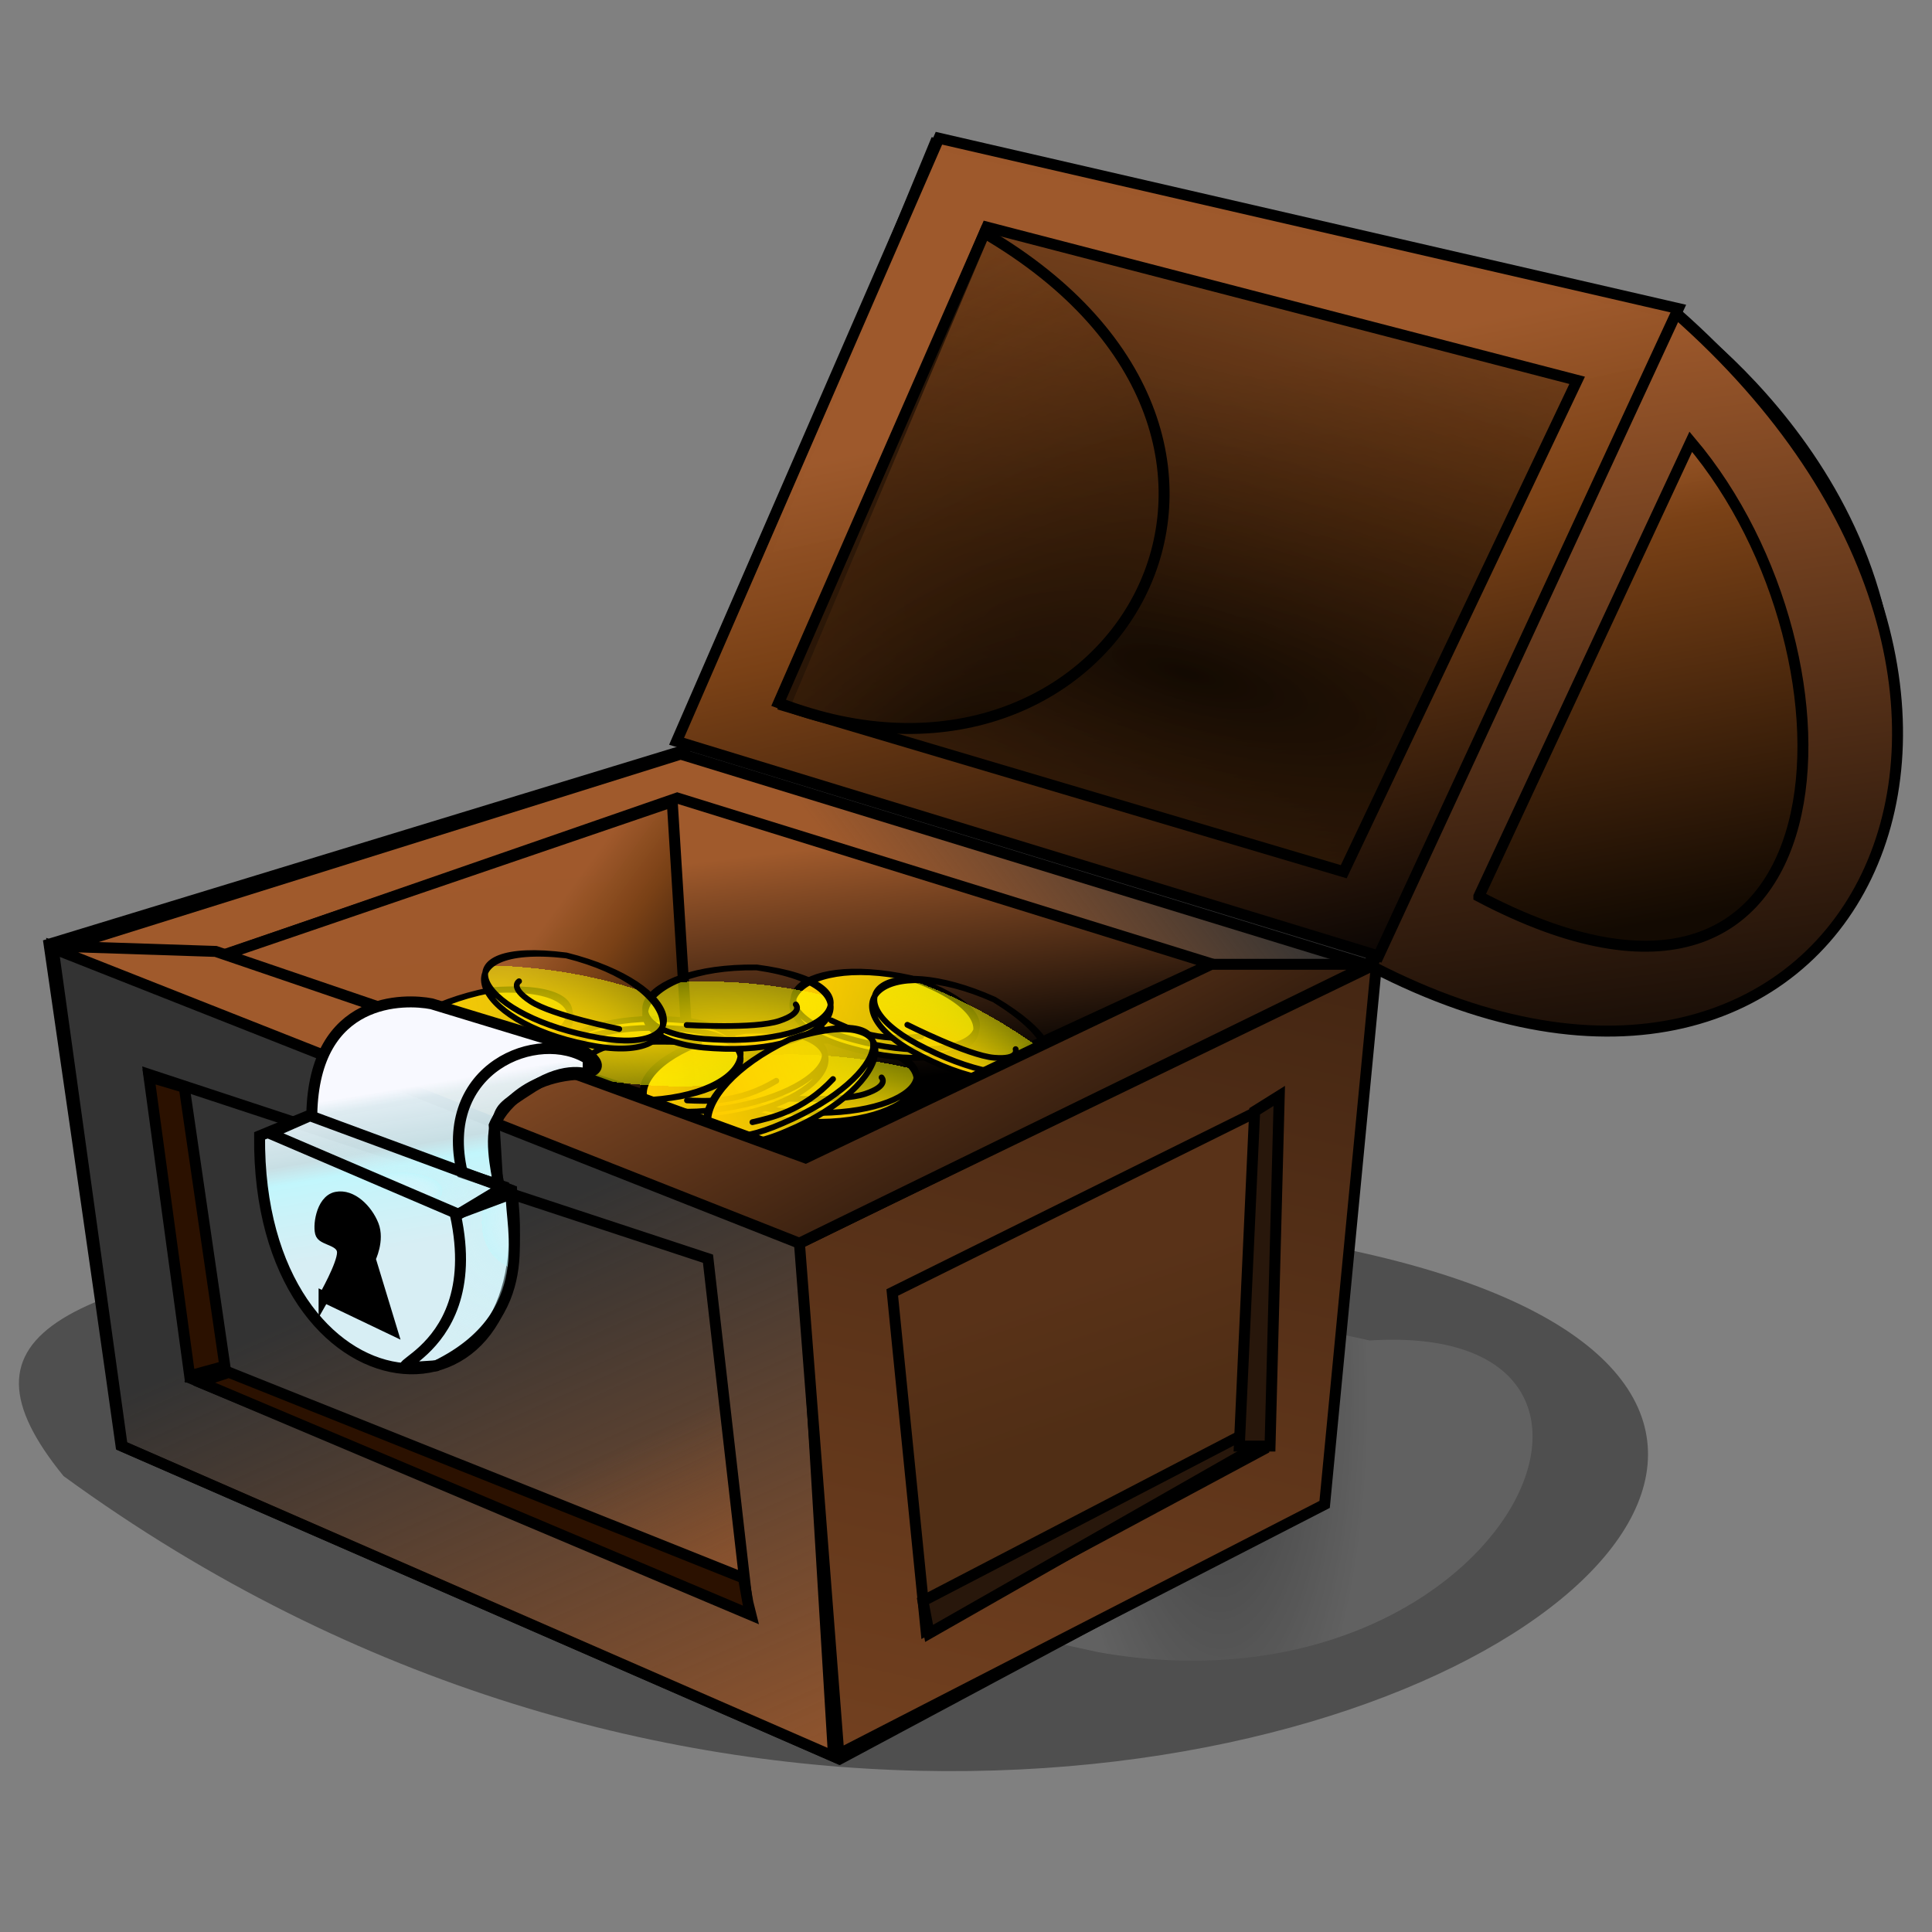 <?xml version="1.0" encoding="UTF-8" standalone="no"?>
<!-- Created with Inkscape (http://www.inkscape.org/) -->

<svg
   xmlns:dc="http://purl.org/dc/elements/1.1/"
   xmlns:cc="http://creativecommons.org/ns#"
   xmlns:rdf="http://www.w3.org/1999/02/22-rdf-syntax-ns#"
   xmlns:svg="http://www.w3.org/2000/svg"
   xmlns="http://www.w3.org/2000/svg"
   xmlns:xlink="http://www.w3.org/1999/xlink"
   version="1.1"
   width="128"
   height="128"
   id="treasurechest">
  <rect width="100%" height="100%" fill="#808080" stroke="none"/>
  <defs
     id="defs4712">
    <linearGradient
       id="linearGradient4074">
      <stop
         id="stop4076"
         style="stop-color:#f8f9ff;stop-opacity:0"
         offset="0" />
      <stop
         id="stop4078"
         style="stop-color:#c2f6fc;stop-opacity:0.749"
         offset="0.334" />
      <stop
         id="stop4080"
         style="stop-color:#c9f3f9;stop-opacity:0.498"
         offset="0.334" />
      <stop
         id="stop4082"
         style="stop-color:#d7eef4;stop-opacity:0"
         offset="1" />
    </linearGradient>
    <linearGradient
       id="linearGradient4056">
      <stop
         id="stop4058"
         style="stop-color:#f8f9ff;stop-opacity:0"
         offset="0" />
      <stop
         id="stop4060"
         style="stop-color:#c2f6fc;stop-opacity:0.749"
         offset="0.334" />
      <stop
         id="stop4062"
         style="stop-color:#c9f3f9;stop-opacity:0.498"
         offset="0.334" />
      <stop
         id="stop4064"
         style="stop-color:#d7eef4;stop-opacity:0"
         offset="1" />
    </linearGradient>
    <linearGradient
       id="linearGradient4026">
      <stop
         id="stop4028"
         style="stop-color:#f8f9ff;stop-opacity:1"
         offset="0" />
      <stop
         id="stop4108"
         style="stop-color:#eaf8fe;stop-opacity:0.937"
         offset="0.084" />
      <stop
         id="stop4106"
         style="stop-color:#ddf7fd;stop-opacity:0.875"
         offset="0.369" />
      <stop
         id="stop4036"
         style="stop-color:#c2f6fc;stop-opacity:1"
         offset="0.486" />
      <stop
         id="stop4034"
         style="stop-color:#c9f3f9;stop-opacity:1"
         offset="0.644" />
      <stop
         id="stop4030"
         style="stop-color:#d7eef4;stop-opacity:1"
         offset="1" />
    </linearGradient>
    <linearGradient
       id="linearGradient3844">
      <stop
         id="stop3846"
         style="stop-color:#a05a2c;stop-opacity:1"
         offset="0" />
      <stop
         id="stop3848"
         style="stop-color:black;stop-opacity:1"
         offset="1" />
    </linearGradient>
    <linearGradient
       id="linearGradient3942">
      <stop
         id="stop3944"
         style="stop-color:#130a02;stop-opacity:1"
         offset="0" />
      <stop
         id="stop3946"
         style="stop-color:#7a4116;stop-opacity:1"
         offset="0.807" />
      <stop
         id="stop3948"
         style="stop-color:#a05a2c;stop-opacity:0.983"
         offset="1" />
    </linearGradient>
    <linearGradient
       id="linearGradient3998">
      <stop
         id="stop4000"
         style="stop-color:#130a02;stop-opacity:1"
         offset="0" />
      <stop
         id="stop4002"
         style="stop-color:#7a4116;stop-opacity:0.257"
         offset="0.784" />
      <stop
         id="stop4004"
         style="stop-color:#442613;stop-opacity:0.983"
         offset="1" />
    </linearGradient>
    <linearGradient
       id="linearGradient3932">
      <stop
         id="stop3934"
         style="stop-color:#130a02;stop-opacity:1"
         offset="0" />
      <stop
         id="stop3936"
         style="stop-color:#7a4116;stop-opacity:0.257"
         offset="1" />
      <stop
         id="stop3938"
         style="stop-color:#442613;stop-opacity:0.983"
         offset="1" />
    </linearGradient>
    <linearGradient
       id="linearGradient3950">
      <stop
         id="stop3952"
         style="stop-color:#000002;stop-opacity:1"
         offset="0" />
      <stop
         id="stop3954"
         style="stop-color:#7a4116;stop-opacity:1"
         offset="0.701" />
      <stop
         id="stop3956"
         style="stop-color:#a05a2c;stop-opacity:0.983"
         offset="1" />
    </linearGradient>
    <linearGradient
       id="linearGradient4098">
      <stop
         id="stop4100"
         style="stop-color:#ffcb00;stop-opacity:1"
         offset="0" />
      <stop
         id="stop4110"
         style="stop-color:yellow;stop-opacity:0.498"
         offset="1" />
      <stop
         id="stop4102"
         style="stop-color:yellow;stop-opacity:0"
         offset="1" />
    </linearGradient>
    <linearGradient
       id="linearGradient4566">
      <stop
         id="stop4568"
         style="stop-color:#ffcb00;stop-opacity:1"
         offset="0" />
      <stop
         id="stop4570"
         style="stop-color:yellow;stop-opacity:0.498"
         offset="1" />
      <stop
         id="stop4572"
         style="stop-color:yellow;stop-opacity:0"
         offset="1" />
    </linearGradient>
    <linearGradient
       id="linearGradient4116">
      <stop
         id="stop4118"
         style="stop-color:#ffcb00;stop-opacity:1"
         offset="0" />
      <stop
         id="stop4120"
         style="stop-color:yellow;stop-opacity:0.498"
         offset="1" />
      <stop
         id="stop4122"
         style="stop-color:yellow;stop-opacity:1"
         offset="1" />
    </linearGradient>
    <linearGradient
       id="linearGradient4580">
      <stop
         id="stop4582"
         style="stop-color:#ffcb00;stop-opacity:1"
         offset="0" />
      <stop
         id="stop4584"
         style="stop-color:yellow;stop-opacity:0.498"
         offset="1" />
      <stop
         id="stop4586"
         style="stop-color:yellow;stop-opacity:0"
         offset="1" />
    </linearGradient>
    <linearGradient
       id="linearGradient4589">
      <stop
         id="stop4591"
         style="stop-color:#ffcb00;stop-opacity:1"
         offset="0" />
      <stop
         id="stop4593"
         style="stop-color:yellow;stop-opacity:0.498"
         offset="1" />
      <stop
         id="stop4595"
         style="stop-color:yellow;stop-opacity:1"
         offset="1" />
    </linearGradient>
    <linearGradient
       id="linearGradient4598">
      <stop
         id="stop4600"
         style="stop-color:#ffcb00;stop-opacity:1"
         offset="0" />
      <stop
         id="stop4602"
         style="stop-color:yellow;stop-opacity:0.498"
         offset="1" />
      <stop
         id="stop4604"
         style="stop-color:yellow;stop-opacity:0"
         offset="1" />
    </linearGradient>
    <linearGradient
       id="linearGradient4607">
      <stop
         id="stop4609"
         style="stop-color:#ffcb00;stop-opacity:1"
         offset="0" />
      <stop
         id="stop4611"
         style="stop-color:yellow;stop-opacity:0.498"
         offset="1" />
      <stop
         id="stop4613"
         style="stop-color:yellow;stop-opacity:1"
         offset="1" />
    </linearGradient>
    <linearGradient
       id="linearGradient4616">
      <stop
         id="stop4618"
         style="stop-color:#ffcb00;stop-opacity:1"
         offset="0" />
      <stop
         id="stop4620"
         style="stop-color:yellow;stop-opacity:0.498"
         offset="1" />
      <stop
         id="stop4622"
         style="stop-color:yellow;stop-opacity:1"
         offset="1" />
    </linearGradient>
    <linearGradient
       id="linearGradient4625">
      <stop
         id="stop4627"
         style="stop-color:#ffcb00;stop-opacity:1"
         offset="0" />
      <stop
         id="stop4629"
         style="stop-color:yellow;stop-opacity:0.498"
         offset="1" />
      <stop
         id="stop4631"
         style="stop-color:yellow;stop-opacity:0"
         offset="1" />
    </linearGradient>
    <linearGradient
       id="linearGradient4634">
      <stop
         id="stop4636"
         style="stop-color:#000002;stop-opacity:1"
         offset="0" />
      <stop
         id="stop4638"
         style="stop-color:#7a4116;stop-opacity:1"
         offset="0.701" />
      <stop
         id="stop4640"
         style="stop-color:#a05a2c;stop-opacity:0.983"
         offset="1" />
    </linearGradient>
    <linearGradient
       id="linearGradient3852">
      <stop
         id="stop3854"
         style="stop-color:#a05a2c;stop-opacity:1"
         offset="0" />
      <stop
         id="stop3856"
         style="stop-color:#a05a2c;stop-opacity:0"
         offset="1" />
    </linearGradient>
    <linearGradient
       id="linearGradient3892">
      <stop
         id="stop3894"
         style="stop-color:#a05a2c;stop-opacity:1"
         offset="0" />
      <stop
         id="stop3896"
         style="stop-color:#a05a2c;stop-opacity:0"
         offset="1" />
    </linearGradient>
    <linearGradient
       id="linearGradient3876">
      <stop
         id="stop3878"
         style="stop-color:#593218;stop-opacity:1"
         offset="0" />
      <stop
         id="stop3880"
         style="stop-color:#502e15;stop-opacity:1"
         offset="1" />
    </linearGradient>
    <linearGradient
       id="linearGradient3868">
      <stop
         id="stop3870"
         style="stop-color:#a05a2c;stop-opacity:1"
         offset="0" />
      <stop
         id="stop3872"
         style="stop-color:#3b2110;stop-opacity:1"
         offset="1" />
    </linearGradient>
    <linearGradient
       id="linearGradient3900">
      <stop
         id="stop3902"
         style="stop-color:#a05a2c;stop-opacity:1"
         offset="0" />
      <stop
         id="stop3904"
         style="stop-color:#a05a2c;stop-opacity:0"
         offset="1" />
    </linearGradient>
    <radialGradient
       cx="214.742"
       cy="242.894"
       r="107"
       fx="214.742"
       fy="242.894"
       id="radialGradient4409"
       xlink:href="#linearGradient4230"
       gradientUnits="userSpaceOnUse"
       gradientTransform="matrix(-7.9507611e-4,0.268,-0.097,-0.031,-42.652,536.604)" />
    <linearGradient
       id="linearGradient4230">
      <stop
         id="stop4232"
         style="stop-color:black;stop-opacity:1"
         offset="0" />
      <stop
         id="stop4234"
         style="stop-color:white;stop-opacity:1"
         offset="1" />
    </linearGradient>
    <radialGradient
       cx="214.742"
       cy="242.894"
       r="107"
       fx="214.742"
       fy="242.894"
       id="radialGradient5376"
       xlink:href="#linearGradient4230"
       gradientUnits="userSpaceOnUse"
       gradientTransform="matrix(-8.2139769e-4,0.277,-0.1,-0.033,104.601,-26.034)" />
    <linearGradient
       x1="152.835"
       y1="238.778"
       x2="125.826"
       y2="178.171"
       id="linearGradient5378"
       xlink:href="#linearGradient3900"
       gradientUnits="userSpaceOnUse"
       gradientTransform="matrix(0.726,0,0,0.726,-59.92,-111.245)" />
    <linearGradient
       x1="154.812"
       y1="306.631"
       x2="194.009"
       y2="133.703"
       id="linearGradient5380"
       xlink:href="#linearGradient3868"
       gradientUnits="userSpaceOnUse"
       gradientTransform="matrix(0.726,0,0,0.726,-59.92,-111.245)" />
    <linearGradient
       x1="181.163"
       y1="181.794"
       x2="185.445"
       y2="194.31"
       id="linearGradient5382"
       xlink:href="#linearGradient3876"
       gradientUnits="userSpaceOnUse"
       gradientTransform="matrix(0.726,0,0,0.726,-59.92,-111.245)" />
    <linearGradient
       x1="149.212"
       y1="223.297"
       x2="137.025"
       y2="198.263"
       id="linearGradient5384"
       xlink:href="#linearGradient3892"
       gradientUnits="userSpaceOnUse"
       gradientTransform="matrix(0.726,0,0,0.726,-59.92,-111.245)" />
    <linearGradient
       x1="171.61"
       y1="159.396"
       x2="195.656"
       y2="140.95"
       id="linearGradient5386"
       xlink:href="#linearGradient3852"
       gradientUnits="userSpaceOnUse"
       gradientTransform="matrix(0.726,0,0,0.726,-59.92,-111.245)" />
    <linearGradient
       x1="153.561"
       y1="142.889"
       x2="156.148"
       y2="164.629"
       id="linearGradient5388"
       xlink:href="#linearGradient3844"
       gradientUnits="userSpaceOnUse"
       gradientTransform="matrix(0.726,0,0,0.726,-59.92,-111.245)" />
    <linearGradient
       x1="149.723"
       y1="160.308"
       x2="133.03"
       y2="148.12"
       id="linearGradient5390"
       xlink:href="#linearGradient3950"
       gradientUnits="userSpaceOnUse"
       gradientTransform="matrix(0.726,0,0,0.726,-59.92,-111.245)" />
    <radialGradient
       cx="100.591"
       cy="-67.754"
       r="8.736"
       fx="100.591"
       fy="-67.754"
       id="radialGradient5392"
       xlink:href="#linearGradient4098"
       gradientUnits="userSpaceOnUse"
       gradientTransform="matrix(-0.058,0.483,-1.405,-0.168,-33.396,-49.642)" />
    <linearGradient
       x1="89.613"
       y1="-56.631"
       x2="116.908"
       y2="-59.471"
       id="linearGradient5394"
       xlink:href="#linearGradient4116"
       gradientUnits="userSpaceOnUse"
       gradientTransform="matrix(0.726,0,0,0.726,-22.621,48.332)" />
    <linearGradient
       x1="89.613"
       y1="-56.631"
       x2="116.908"
       y2="-59.471"
       id="linearGradient5396"
       xlink:href="#linearGradient4116"
       gradientUnits="userSpaceOnUse"
       gradientTransform="matrix(0.671,0.276,-0.276,0.671,-22.945,14.142)" />
    <radialGradient
       cx="100.591"
       cy="-67.754"
       r="8.736"
       fx="100.591"
       fy="-67.754"
       id="radialGradient5398"
       xlink:href="#linearGradient4098"
       gradientUnits="userSpaceOnUse"
       gradientTransform="matrix(0.058,-0.483,1.405,0.168,130.894,63.472)" />
    <linearGradient
       x1="89.613"
       y1="-56.631"
       x2="116.908"
       y2="-59.471"
       id="linearGradient5400"
       xlink:href="#linearGradient4116"
       gradientUnits="userSpaceOnUse"
       gradientTransform="matrix(0.725,-0.02,0.02,0.725,-38.333,47.604)" />
    <radialGradient
       cx="100.591"
       cy="-67.754"
       r="8.736"
       fx="100.591"
       fy="-67.754"
       id="radialGradient5402"
       xlink:href="#linearGradient4098"
       gradientUnits="userSpaceOnUse"
       gradientTransform="matrix(-0.058,0.483,-1.405,-0.168,-39.083,-54.475)" />
    <linearGradient
       x1="89.613"
       y1="-56.631"
       x2="116.908"
       y2="-59.471"
       id="linearGradient5404"
       xlink:href="#linearGradient4116"
       gradientUnits="userSpaceOnUse"
       gradientTransform="matrix(0.698,-0.197,0.197,0.698,-5.005,66.811)" />
    <radialGradient
       cx="100.591"
       cy="-67.754"
       r="8.736"
       fx="100.591"
       fy="-67.754"
       id="radialGradient5406"
       xlink:href="#linearGradient4098"
       gradientUnits="userSpaceOnUse"
       gradientTransform="matrix(-0.245,0.42,-1.223,-0.711,5.593,-83.223)" />
    <radialGradient
       cx="100.591"
       cy="-67.754"
       r="8.736"
       fx="100.591"
       fy="-67.754"
       id="radialGradient5408"
       xlink:href="#linearGradient4098"
       gradientUnits="userSpaceOnUse"
       gradientTransform="matrix(-0.067,0.482,1.401,0.196,137.704,-30.696)" />
    <linearGradient
       x1="221.018"
       y1="94.506"
       x2="231.229"
       y2="172.242"
       id="linearGradient5410"
       xlink:href="#linearGradient3844"
       gradientUnits="userSpaceOnUse"
       gradientTransform="matrix(0.726,0,0,0.726,-59.92,-111.245)" />
    <linearGradient
       x1="183.139"
       y1="161.372"
       x2="170.952"
       y2="104.059"
       id="linearGradient5412"
       xlink:href="#linearGradient3950"
       gradientUnits="userSpaceOnUse"
       gradientTransform="matrix(0.726,0,0,0.726,-59.92,-111.245)" />
    <radialGradient
       cx="366.466"
       cy="143.708"
       r="36.672"
       fx="366.466"
       fy="143.708"
       id="radialGradient5414"
       xlink:href="#linearGradient3932"
       gradientUnits="userSpaceOnUse"
       gradientTransform="matrix(-0.326,1.17,-3.937,-1.096,763.863,-290.646)" />
    <radialGradient
       cx="173.705"
       cy="106.73"
       r="18.097"
       fx="173.705"
       fy="106.73"
       id="radialGradient5416"
       xlink:href="#linearGradient3998"
       gradientUnits="userSpaceOnUse"
       gradientTransform="matrix(4.28,-2.914,1.159,1.703,-805.227,311.17)" />
    <linearGradient
       x1="239.464"
       y1="148.196"
       x2="231.559"
       y2="104.388"
       id="linearGradient5418"
       xlink:href="#linearGradient3942"
       gradientUnits="userSpaceOnUse"
       gradientTransform="matrix(0.726,0,0,0.726,-59.92,-111.245)" />
    <linearGradient
       x1="129.123"
       y1="150.558"
       x2="157.476"
       y2="202.987"
       id="linearGradient5420"
       xlink:href="#linearGradient3844"
       gradientUnits="userSpaceOnUse"
       gradientTransform="matrix(0.726,0,0,0.726,-59.92,-111.245)" />
    <linearGradient
       x1="119.485"
       y1="164.318"
       x2="121.854"
       y2="178.423"
       id="linearGradient5422"
       xlink:href="#linearGradient4026"
       gradientUnits="userSpaceOnUse"
       gradientTransform="matrix(0.726,0,0,0.726,-59.92,-111.245)" />
    <radialGradient
       cx="121.696"
       cy="184.989"
       r="5.484"
       fx="121.696"
       fy="184.989"
       id="radialGradient5424"
       xlink:href="#linearGradient4056"
       gradientUnits="userSpaceOnUse"
       gradientTransform="matrix(-3.036,2.447,-1.544,-1.916,693.251,71.255)" />
    <radialGradient
       cx="119.183"
       cy="176.622"
       r="11.16"
       fx="119.183"
       fy="176.622"
       id="radialGradient5426"
       xlink:href="#linearGradient4074"
       gradientUnits="userSpaceOnUse"
       gradientTransform="matrix(0.726,0,0,0.325,-59.92,-42.508)" />
  </defs>
  <g
     transform="translate(0,64)"
     id="layer1">
    <path
       d="M 56.69,34.787 C 50.235,23.674 65.482,19.206 90.745,24.809 112.106,23.463 99.477,50.215 72.759,45.46 47.496,39.858 63.146,45.9 56.69,34.787 z"
       id="path4573"
       style="opacity:0.239;fill:url(#radialGradient5376);fill-opacity:1;fill-rule:evenodd;stroke:black;stroke-width:0.566;stroke-opacity:0" />
    <path
       d="M 28.61,17.777 C 3.653,20.798 -3.513,24.3 4.209,33.792 82.18,90.667 182.699,3.968 28.61,17.777 z"
       id="dropshadow"
       style="opacity:0.384;fill:black;fill-opacity:1;fill-rule:evenodd;stroke:none" />
    <path
       d="m 90.835,-0.367 c 0,0 29.38,14.063 33.981,-10.988 3.663,-19.941 -14.243,-31.946 -14.243,-31.946 L 61.941,-54.492 45.343,-14.291 3.252,-1.443 c 0,0 3.217,22.111 4.767,33.225 L 55.633,52.537 87.579,35.445 z"
       id="mainshape"
       style="fill:#333;stroke:black;stroke-width:0.726px;stroke-linecap:butt;stroke-linejoin:miter;stroke-opacity:1" />
    <path
       d="M 3.501,-1.308 53.127,17.804 55.222,52.369 8.097,31.809 z"
       id="path4583"
       style="fill:url(#linearGradient5378);fill-opacity:1;stroke:black;stroke-width:0.726px;stroke-linecap:butt;stroke-linejoin:miter;stroke-opacity:1" />
    <path
       d="M 52.966,18.375 55.576,52.214 87.76,35.671 91.219,-0.345 z"
       id="path4585"
       style="fill:url(#linearGradient5380);fill-opacity:1;stroke:black;stroke-width:0.726px;stroke-linecap:butt;stroke-linejoin:miter;stroke-opacity:1" />
    <path
       d="M 84.549,9.015 83.735,32.008 61.353,44.014 59.114,21.631 z"
       id="path4587"
       style="fill:url(#linearGradient5382);fill-opacity:1;stroke:black;stroke-width:0.726px;stroke-linecap:butt;stroke-linejoin:miter;stroke-opacity:1" />
    <path
       d="m 61.556,44.217 -0.407,-2.149 21.477,-11.166 0.703,0.903 z"
       id="path4589"
       style="fill:#28170b;stroke:black;stroke-width:0.726px;stroke-linecap:butt;stroke-linejoin:miter;stroke-opacity:1" />
    <path
       d="m 84.753,8.608 -0.61,23.197 -2.035,0 1.017,-22.179 z"
       id="path4591"
       style="fill:#28170b;stroke:black;stroke-width:0.726px;stroke-linecap:butt;stroke-linejoin:miter;stroke-opacity:1" />
    <path
       d="M 9.873,7.184 46.906,19.393 49.551,42.589 13.128,27.532 z"
       id="path4593"
       style="fill:url(#linearGradient5384);fill-opacity:1;stroke:black;stroke-width:0.726px;stroke-linecap:butt;stroke-linejoin:miter;stroke-opacity:1" />
    <path
       d="M 49.551,42.182 49.26,40.548 15.163,26.921 13.227,27.565 49.754,42.996 z"
       id="path4595"
       style="fill:#2b1100;stroke:black;stroke-width:0.726px;stroke-linecap:butt;stroke-linejoin:miter;stroke-opacity:1" />
    <path
       d="M 3.991,-1.168 53.03,18.316 90.877,0.003 45.094,-14.037 z"
       id="path4597"
       style="fill:url(#linearGradient5386);fill-opacity:1;stroke:black;stroke-width:0.726px;stroke-linecap:butt;stroke-linejoin:miter;stroke-opacity:1" />
    <path
       d="M 80.276,-0.141 53.417,12.271 14.349,-0.548 44.871,-11.129 z"
       id="path4599"
       style="fill:url(#linearGradient5388);fill-opacity:1;stroke:black;stroke-width:0.726px;stroke-linecap:butt;stroke-linejoin:miter;stroke-opacity:1" />
    <path
       d="M 12.567,27.152 14.899,26.511 12.209,8.038 9.873,7.341 z"
       id="path4601"
       style="fill:#2b1100;stroke:black;stroke-width:0.726px;stroke-linecap:butt;stroke-linejoin:miter;stroke-opacity:1" />
    <path
       d="M 44.538,-10.883 45.813,9.577 14.432,-0.605 z"
       id="path4603"
       style="fill:url(#linearGradient5390);fill-opacity:1;stroke:black;stroke-width:0.726px;stroke-linecap:butt;stroke-linejoin:miter;stroke-opacity:1" />
    <path
       d="M 52.953,10.286 C 60.864,10.798 64.235,6.165 55.816,4.928 47.586,4.818 45.67,9.915 52.953,10.286 z M 51.18,8.746 c 0,0 4.499,0.273 6.135,-0.273 1.636,-0.545 1.091,-1.091 1.091,-1.091 M 52.953,9.7 C 60.864,10.156 64.235,6.03 55.816,4.928 47.586,4.83 45.67,9.369 52.953,9.7 z"
       id="coin1"
       style="fill:url(#radialGradient5392);fill-opacity:1;stroke:black;stroke-width:0.384;stroke-linecap:round;stroke-linejoin:miter;stroke-miterlimit:4;stroke-opacity:1;stroke-dasharray:none" />
    <path
       d="M 47.541,10.091 C 55.412,9.142 57.875,3.969 49.372,4.299 41.262,5.702 40.315,11.063 47.541,10.091 z M 45.516,8.903 c 1.228,0.052 3.397,0.218 5.915,-1.299 m -3.998,1.911 C 55.294,8.51 57.851,3.836 49.372,4.299 41.264,5.714 40.214,10.527 47.434,9.515 z"
       id="coin2"
       style="fill:url(#linearGradient5394);fill-opacity:1;stroke:black;stroke-width:0.385;stroke-linecap:round;stroke-linejoin:miter;stroke-miterlimit:4;stroke-opacity:1;stroke-dasharray:none" />
    <path
       d="M 56.49,5.474 C 64.13,7.59 68.377,3.744 60.387,0.814 52.353,-0.975 49.437,3.623 56.49,5.474 z M 55.07,3.604 c 1.116,0.515 3.058,1.494 5.964,1.05 M 56.61,4.9 C 64.262,6.962 68.404,3.612 60.387,0.814 52.351,-0.963 49.549,3.089 56.61,4.9 z"
       id="coin3"
       style="fill:url(#linearGradient5396);fill-opacity:1;stroke:black;stroke-width:0.385;stroke-linecap:round;stroke-linejoin:miter;stroke-miterlimit:4;stroke-opacity:1;stroke-dasharray:none" />
    <path
       d="m 44.546,3.544 c -7.911,-0.511 -11.283,4.121 -2.863,5.358 8.23,0.11 10.145,-4.986 2.863,-5.358 z m 1.772,1.54 c 0,0 -4.499,-0.273 -6.135,0.273 -1.636,0.545 -1.091,1.091 -1.091,1.091 M 44.546,4.13 C 36.634,3.675 33.263,7.801 41.683,8.902 49.912,9 51.828,4.461 44.546,4.13 z"
       id="coin4"
       style="fill:url(#radialGradient5398);fill-opacity:1;stroke:black;stroke-width:0.384;stroke-linecap:round;stroke-linejoin:miter;stroke-miterlimit:4;stroke-opacity:1;stroke-dasharray:none" />
    <path
       d="M 30.756,7.455 C 38.597,6.29 40.918,1.052 32.427,1.615 24.358,3.239 23.558,8.625 30.756,7.455 z M 28.699,6.322 c 1.229,0.018 3.402,0.125 5.877,-1.46 M 30.632,6.882 C 38.462,5.663 40.89,0.92 32.427,1.615 24.361,3.251 23.443,8.092 30.632,6.882 z"
       id="path4615"
       style="fill:url(#linearGradient5400);fill-opacity:1;stroke:black;stroke-width:0.385;stroke-linecap:round;stroke-linejoin:miter;stroke-miterlimit:4;stroke-opacity:1;stroke-dasharray:none" />
    <path
       d="M 47.266,5.453 C 55.177,5.964 58.549,1.331 50.129,0.095 41.899,-0.015 39.984,5.081 47.266,5.453 z M 45.494,3.912 c 0,0 4.499,0.273 6.135,-0.273 1.636,-0.545 1.091,-1.091 1.091,-1.091 M 47.266,4.867 C 55.177,5.322 58.549,1.196 50.129,0.095 41.899,-0.003 39.984,4.536 47.266,4.867 z"
       id="coin5"
       style="fill:url(#radialGradient5402);fill-opacity:1;stroke:black;stroke-width:0.384;stroke-linecap:round;stroke-linejoin:miter;stroke-miterlimit:4;stroke-opacity:1;stroke-dasharray:none" />
    <path
       d="M 52.123,10.941 C 59.439,7.888 60.404,2.24 52.31,4.869 44.887,8.423 45.432,13.841 52.123,10.941 z m -2.272,-0.594 c 1.196,-0.284 3.328,-0.713 5.339,-2.857 m -3.328,2.926 c 7.291,-3.103 8.481,-8.297 0.448,-5.547 -7.418,3.565 -7.12,8.483 -0.448,5.547 z"
       id="coin6"
       style="fill:url(#linearGradient5404);fill-opacity:1;stroke:black;stroke-width:0.385;stroke-linecap:round;stroke-linejoin:miter;stroke-miterlimit:4;stroke-opacity:1;stroke-dasharray:none" />
    <path
       d="M 61.13,6.013 C 68.191,9.617 73.122,6.699 65.881,2.228 58.369,-1.134 54.591,2.786 61.13,6.013 z M 60.113,3.896 c 0,0 4.023,2.033 5.741,2.18 1.718,0.148 1.434,-0.569 1.434,-0.569 M 61.362,5.474 c 7.083,3.553 11.813,1.1 4.519,-3.247 -7.517,-3.351 -11.075,0.058 -4.519,3.247 z"
       id="coin7"
       style="fill:url(#radialGradient5406);fill-opacity:1;stroke:black;stroke-width:0.384;stroke-linecap:round;stroke-linejoin:miter;stroke-miterlimit:4;stroke-opacity:1;stroke-dasharray:none" />
    <path
       d="m 38.92,5.211 c -7.78,-1.524 -9.857,-6.864 -1.401,-5.911 7.985,1.994 8.537,7.41 1.401,5.911 z m 2.107,-1.037 c 0,0 -4.42,-0.885 -5.862,-1.829 C 33.722,1.399 34.388,1.011 34.388,1.011 m 4.681,3.633 c -7.766,-1.579 -9.972,-6.428 -1.55,-5.344 7.982,2.005 8.676,6.883 1.55,5.344 z"
       id="coin8"
       style="fill:url(#radialGradient5408);fill-opacity:1;stroke:black;stroke-width:0.384;stroke-linecap:round;stroke-linejoin:miter;stroke-miterlimit:4;stroke-opacity:1;stroke-dasharray:none" />
    <path
       d="M 90.877,0.013 110.968,-43.329 c 28.911,25.398 11.636,59.821 -20.091,43.343 z"
       id="path4625"
       style="fill:url(#linearGradient5410);fill-opacity:1;stroke:black;stroke-width:0.726px;stroke-linecap:butt;stroke-linejoin:miter;stroke-opacity:1" />
    <path
       d="M 91.328,-0.664 44.825,-14.886 62.207,-54.842 111.194,-43.555 z"
       id="path4627"
       style="fill:url(#linearGradient5412);fill-opacity:1;stroke:black;stroke-width:0.726px;stroke-linecap:butt;stroke-linejoin:miter;stroke-opacity:1" />
    <path
       d="M 51.993,-17.233 89.026,-6.246 104.49,-38.802 65.384,-48.951 z"
       id="path4629"
       style="fill:url(#radialGradient5414);fill-opacity:1;stroke:black;stroke-width:0.726px;stroke-linecap:butt;stroke-linejoin:miter;stroke-opacity:1" />
    <path
       d="m 51.586,-17.437 c 22.152,8.576 37.191,-17.369 13.633,-31.132 z"
       id="path4631"
       style="fill:url(#radialGradient5416);fill-opacity:1;stroke:black;stroke-width:0.726px;stroke-linecap:butt;stroke-linejoin:miter;stroke-opacity:1" />
    <path
       d="M 97.979,-4.618 112.019,-34.732 c 12.091,14.312 10.771,43.175 -14.04,30.115 z"
       id="path4633"
       style="fill:url(#linearGradient5418);fill-opacity:1;stroke:black;stroke-width:0.726px;stroke-linecap:butt;stroke-linejoin:miter;stroke-opacity:1" />
    <path
       d="m 38.456,7.279 14.916,5.436 26.88,-12.828 10.52,0 L 52.957,18.368 3.103,-1.333 14.289,-0.966 z"
       id="path4635"
       style="fill:url(#linearGradient5420);fill-opacity:1;stroke:black;stroke-width:0.726px;stroke-linecap:butt;stroke-linejoin:miter;stroke-opacity:1" />
    <path
       d="M 28.593,2.504 C 26.865,2.165 20.818,1.948 20.657,9.829 l -3.459,1.424 C 17.021,30.337 36.152,31.93 33.905,14.883 L 32.978,14.488 32.741,10.56 c 0,0 1.163,-3.053 5.415,-3.376 2.869,-0.218 0.302,-1.68 0.302,-1.68 z"
       id="lockshape"
       style="fill:url(#linearGradient5422);fill-opacity:1;stroke:black;stroke-width:0.726px;stroke-linecap:butt;stroke-linejoin:miter;stroke-opacity:1" />
    <path
       d="M 33.069,14.509 30.627,13.695 C 28.973,6.737 35.674,4.061 38.97,6.167 l 0,1.017 c 0,0 -1.424,-0.61 -3.663,0.814 -2.238,1.424 -2.028,1.368 -2.442,2.442 -0.488,1.267 0.203,4.07 0.203,4.07 z"
       id="path4641"
       style="fill:none;stroke:black;stroke-width:0.726px;stroke-linecap:butt;stroke-linejoin:miter;stroke-opacity:1" />
    <path
       d="m 33.869,15.098 c -0.051,2.288 1.859,8.043 -4.958,11.388 -6.104,0.39 3.473,0.161 1.262,-10.007 z"
       id="path4643"
       style="fill:url(#radialGradient5424);fill-opacity:1;stroke:black;stroke-width:0.726px;stroke-linecap:butt;stroke-linejoin:miter;stroke-opacity:1" />
    <path
       d="M 30.374,16.446 17.875,11.094 20.538,9.922 33.345,14.654 z"
       id="path4645"
       style="fill:url(#radialGradient5426);fill-opacity:1;stroke:black;stroke-width:0.726px;stroke-linecap:butt;stroke-linejoin:miter;stroke-opacity:1" />
    <path
       d="m 21.471,21.931 4.477,2.141 -1.424,-4.68 c 0,0 0.61,-1.221 0.203,-2.238 -0.407,-1.017 -1.424,-2.035 -2.442,-1.831 -1.017,0.203 -1.221,2.035 -1.017,2.442 0.203,0.407 1.424,0.407 1.424,1.221 0,0.814 -1.221,2.946 -1.221,2.946 z"
       id="keyhole"
       style="fill:black;stroke:black;stroke-width:0.726px;stroke-linecap:butt;stroke-linejoin:miter;stroke-opacity:1" />
  </g>
</svg>
